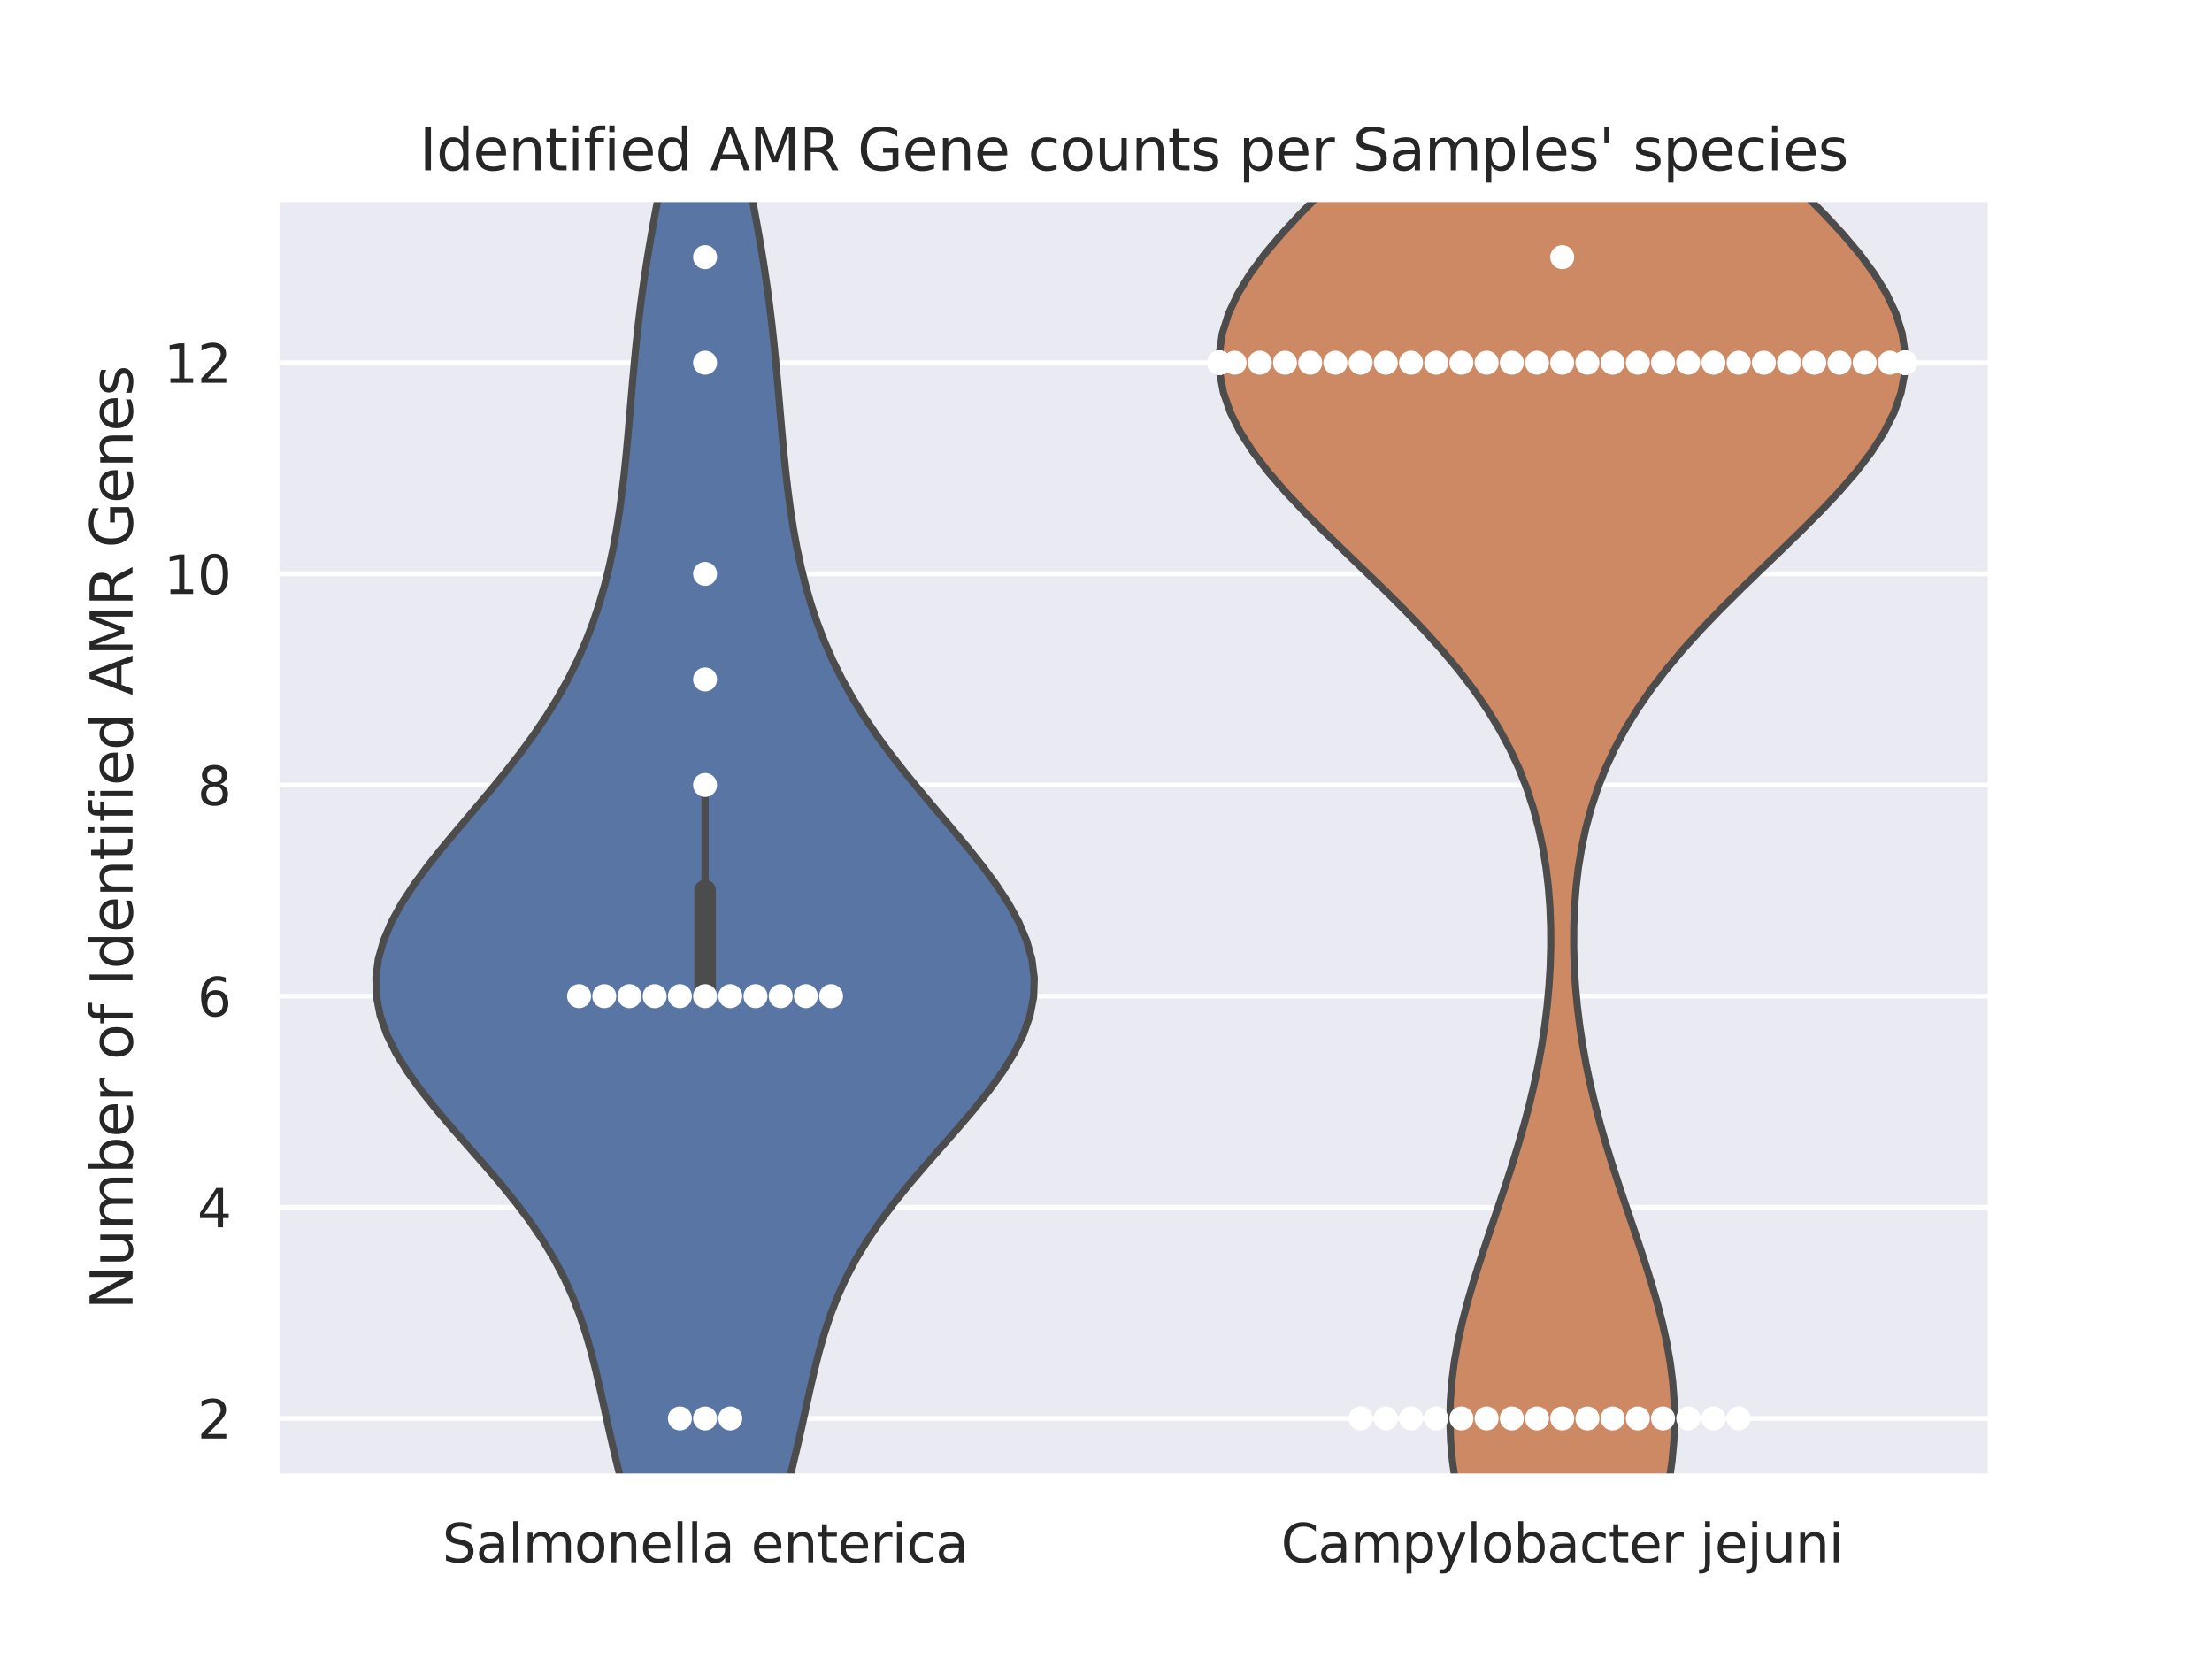 <?xml version="1.0" encoding="utf-8" standalone="no"?>
<!DOCTYPE svg PUBLIC "-//W3C//DTD SVG 1.1//EN"
  "http://www.w3.org/Graphics/SVG/1.1/DTD/svg11.dtd">
<svg xmlns:xlink="http://www.w3.org/1999/xlink" width="460.8pt" height="345.6pt" viewBox="0 0 460.8 345.6" xmlns="http://www.w3.org/2000/svg" version="1.1">
 <defs>
  <style type="text/css">*{stroke-linejoin: round; stroke-linecap: butt}</style>
 </defs>
 <g id="figure_1">
  <g id="patch_1">
   <path d="M 0 345.6 
L 460.8 345.6 
L 460.8 0 
L 0 0 
z
" style="fill: #ffffff"/>
  </g>
  <g id="axes_1">
   <g id="patch_2">
    <path d="M 57.6 307.584 
L 414.72 307.584 
L 414.72 41.472 
L 57.6 41.472 
z
" style="fill: #eaeaf2"/>
   </g>
   <g id="matplotlib.axis_1">
    <g id="xtick_1">
     <g id="text_1">
      <!-- Salmonella enterica -->
      <g style="fill: #262626" transform="translate(92.129 325.442) scale(0.11 -0.11)">
       <defs>
        <path id="DejaVuSans-53" d="M 3425 4513 
L 3425 3897 
Q 3066 4069 2747 4153 
Q 2428 4238 2131 4238 
Q 1616 4238 1336 4038 
Q 1056 3838 1056 3469 
Q 1056 3159 1242 3001 
Q 1428 2844 1947 2747 
L 2328 2669 
Q 3034 2534 3370 2195 
Q 3706 1856 3706 1288 
Q 3706 609 3251 259 
Q 2797 -91 1919 -91 
Q 1588 -91 1214 -16 
Q 841 59 441 206 
L 441 856 
Q 825 641 1194 531 
Q 1563 422 1919 422 
Q 2459 422 2753 634 
Q 3047 847 3047 1241 
Q 3047 1584 2836 1778 
Q 2625 1972 2144 2069 
L 1759 2144 
Q 1053 2284 737 2584 
Q 422 2884 422 3419 
Q 422 4038 858 4394 
Q 1294 4750 2059 4750 
Q 2388 4750 2728 4690 
Q 3069 4631 3425 4513 
z
" transform="scale(0.016)"/>
        <path id="DejaVuSans-61" d="M 2194 1759 
Q 1497 1759 1228 1600 
Q 959 1441 959 1056 
Q 959 750 1161 570 
Q 1363 391 1709 391 
Q 2188 391 2477 730 
Q 2766 1069 2766 1631 
L 2766 1759 
L 2194 1759 
z
M 3341 1997 
L 3341 0 
L 2766 0 
L 2766 531 
Q 2569 213 2275 61 
Q 1981 -91 1556 -91 
Q 1019 -91 701 211 
Q 384 513 384 1019 
Q 384 1609 779 1909 
Q 1175 2209 1959 2209 
L 2766 2209 
L 2766 2266 
Q 2766 2663 2505 2880 
Q 2244 3097 1772 3097 
Q 1472 3097 1187 3025 
Q 903 2953 641 2809 
L 641 3341 
Q 956 3463 1253 3523 
Q 1550 3584 1831 3584 
Q 2591 3584 2966 3190 
Q 3341 2797 3341 1997 
z
" transform="scale(0.016)"/>
        <path id="DejaVuSans-6c" d="M 603 4863 
L 1178 4863 
L 1178 0 
L 603 0 
L 603 4863 
z
" transform="scale(0.016)"/>
        <path id="DejaVuSans-6d" d="M 3328 2828 
Q 3544 3216 3844 3400 
Q 4144 3584 4550 3584 
Q 5097 3584 5394 3201 
Q 5691 2819 5691 2113 
L 5691 0 
L 5113 0 
L 5113 2094 
Q 5113 2597 4934 2840 
Q 4756 3084 4391 3084 
Q 3944 3084 3684 2787 
Q 3425 2491 3425 1978 
L 3425 0 
L 2847 0 
L 2847 2094 
Q 2847 2600 2669 2842 
Q 2491 3084 2119 3084 
Q 1678 3084 1418 2786 
Q 1159 2488 1159 1978 
L 1159 0 
L 581 0 
L 581 3500 
L 1159 3500 
L 1159 2956 
Q 1356 3278 1631 3431 
Q 1906 3584 2284 3584 
Q 2666 3584 2933 3390 
Q 3200 3197 3328 2828 
z
" transform="scale(0.016)"/>
        <path id="DejaVuSans-6f" d="M 1959 3097 
Q 1497 3097 1228 2736 
Q 959 2375 959 1747 
Q 959 1119 1226 758 
Q 1494 397 1959 397 
Q 2419 397 2687 759 
Q 2956 1122 2956 1747 
Q 2956 2369 2687 2733 
Q 2419 3097 1959 3097 
z
M 1959 3584 
Q 2709 3584 3137 3096 
Q 3566 2609 3566 1747 
Q 3566 888 3137 398 
Q 2709 -91 1959 -91 
Q 1206 -91 779 398 
Q 353 888 353 1747 
Q 353 2609 779 3096 
Q 1206 3584 1959 3584 
z
" transform="scale(0.016)"/>
        <path id="DejaVuSans-6e" d="M 3513 2113 
L 3513 0 
L 2938 0 
L 2938 2094 
Q 2938 2591 2744 2837 
Q 2550 3084 2163 3084 
Q 1697 3084 1428 2787 
Q 1159 2491 1159 1978 
L 1159 0 
L 581 0 
L 581 3500 
L 1159 3500 
L 1159 2956 
Q 1366 3272 1645 3428 
Q 1925 3584 2291 3584 
Q 2894 3584 3203 3211 
Q 3513 2838 3513 2113 
z
" transform="scale(0.016)"/>
        <path id="DejaVuSans-65" d="M 3597 1894 
L 3597 1613 
L 953 1613 
Q 991 1019 1311 708 
Q 1631 397 2203 397 
Q 2534 397 2845 478 
Q 3156 559 3463 722 
L 3463 178 
Q 3153 47 2828 -22 
Q 2503 -91 2169 -91 
Q 1331 -91 842 396 
Q 353 884 353 1716 
Q 353 2575 817 3079 
Q 1281 3584 2069 3584 
Q 2775 3584 3186 3129 
Q 3597 2675 3597 1894 
z
M 3022 2063 
Q 3016 2534 2758 2815 
Q 2500 3097 2075 3097 
Q 1594 3097 1305 2825 
Q 1016 2553 972 2059 
L 3022 2063 
z
" transform="scale(0.016)"/>
        <path id="DejaVuSans-20" transform="scale(0.016)"/>
        <path id="DejaVuSans-74" d="M 1172 4494 
L 1172 3500 
L 2356 3500 
L 2356 3053 
L 1172 3053 
L 1172 1153 
Q 1172 725 1289 603 
Q 1406 481 1766 481 
L 2356 481 
L 2356 0 
L 1766 0 
Q 1100 0 847 248 
Q 594 497 594 1153 
L 594 3053 
L 172 3053 
L 172 3500 
L 594 3500 
L 594 4494 
L 1172 4494 
z
" transform="scale(0.016)"/>
        <path id="DejaVuSans-72" d="M 2631 2963 
Q 2534 3019 2420 3045 
Q 2306 3072 2169 3072 
Q 1681 3072 1420 2755 
Q 1159 2438 1159 1844 
L 1159 0 
L 581 0 
L 581 3500 
L 1159 3500 
L 1159 2956 
Q 1341 3275 1631 3429 
Q 1922 3584 2338 3584 
Q 2397 3584 2469 3576 
Q 2541 3569 2628 3553 
L 2631 2963 
z
" transform="scale(0.016)"/>
        <path id="DejaVuSans-69" d="M 603 3500 
L 1178 3500 
L 1178 0 
L 603 0 
L 603 3500 
z
M 603 4863 
L 1178 4863 
L 1178 4134 
L 603 4134 
L 603 4863 
z
" transform="scale(0.016)"/>
        <path id="DejaVuSans-63" d="M 3122 3366 
L 3122 2828 
Q 2878 2963 2633 3030 
Q 2388 3097 2138 3097 
Q 1578 3097 1268 2742 
Q 959 2388 959 1747 
Q 959 1106 1268 751 
Q 1578 397 2138 397 
Q 2388 397 2633 464 
Q 2878 531 3122 666 
L 3122 134 
Q 2881 22 2623 -34 
Q 2366 -91 2075 -91 
Q 1284 -91 818 406 
Q 353 903 353 1747 
Q 353 2603 823 3093 
Q 1294 3584 2113 3584 
Q 2378 3584 2631 3529 
Q 2884 3475 3122 3366 
z
" transform="scale(0.016)"/>
       </defs>
       <use xlink:href="#DejaVuSans-53"/>
       <use xlink:href="#DejaVuSans-61" x="63.477"/>
       <use xlink:href="#DejaVuSans-6c" x="124.756"/>
       <use xlink:href="#DejaVuSans-6d" x="152.539"/>
       <use xlink:href="#DejaVuSans-6f" x="249.951"/>
       <use xlink:href="#DejaVuSans-6e" x="311.133"/>
       <use xlink:href="#DejaVuSans-65" x="374.512"/>
       <use xlink:href="#DejaVuSans-6c" x="436.035"/>
       <use xlink:href="#DejaVuSans-6c" x="463.818"/>
       <use xlink:href="#DejaVuSans-61" x="491.602"/>
       <use xlink:href="#DejaVuSans-20" x="552.881"/>
       <use xlink:href="#DejaVuSans-65" x="584.668"/>
       <use xlink:href="#DejaVuSans-6e" x="646.191"/>
       <use xlink:href="#DejaVuSans-74" x="709.57"/>
       <use xlink:href="#DejaVuSans-65" x="748.779"/>
       <use xlink:href="#DejaVuSans-72" x="810.303"/>
       <use xlink:href="#DejaVuSans-69" x="851.416"/>
       <use xlink:href="#DejaVuSans-63" x="879.199"/>
       <use xlink:href="#DejaVuSans-61" x="934.18"/>
      </g>
     </g>
    </g>
    <g id="xtick_2">
     <g id="text_2">
      <!-- Campylobacter jejuni -->
      <g style="fill: #262626" transform="translate(266.856 325.442) scale(0.11 -0.11)">
       <defs>
        <path id="DejaVuSans-43" d="M 4122 4306 
L 4122 3641 
Q 3803 3938 3442 4084 
Q 3081 4231 2675 4231 
Q 1875 4231 1450 3742 
Q 1025 3253 1025 2328 
Q 1025 1406 1450 917 
Q 1875 428 2675 428 
Q 3081 428 3442 575 
Q 3803 722 4122 1019 
L 4122 359 
Q 3791 134 3420 21 
Q 3050 -91 2638 -91 
Q 1578 -91 968 557 
Q 359 1206 359 2328 
Q 359 3453 968 4101 
Q 1578 4750 2638 4750 
Q 3056 4750 3426 4639 
Q 3797 4528 4122 4306 
z
" transform="scale(0.016)"/>
        <path id="DejaVuSans-70" d="M 1159 525 
L 1159 -1331 
L 581 -1331 
L 581 3500 
L 1159 3500 
L 1159 2969 
Q 1341 3281 1617 3432 
Q 1894 3584 2278 3584 
Q 2916 3584 3314 3078 
Q 3713 2572 3713 1747 
Q 3713 922 3314 415 
Q 2916 -91 2278 -91 
Q 1894 -91 1617 61 
Q 1341 213 1159 525 
z
M 3116 1747 
Q 3116 2381 2855 2742 
Q 2594 3103 2138 3103 
Q 1681 3103 1420 2742 
Q 1159 2381 1159 1747 
Q 1159 1113 1420 752 
Q 1681 391 2138 391 
Q 2594 391 2855 752 
Q 3116 1113 3116 1747 
z
" transform="scale(0.016)"/>
        <path id="DejaVuSans-79" d="M 2059 -325 
Q 1816 -950 1584 -1140 
Q 1353 -1331 966 -1331 
L 506 -1331 
L 506 -850 
L 844 -850 
Q 1081 -850 1212 -737 
Q 1344 -625 1503 -206 
L 1606 56 
L 191 3500 
L 800 3500 
L 1894 763 
L 2988 3500 
L 3597 3500 
L 2059 -325 
z
" transform="scale(0.016)"/>
        <path id="DejaVuSans-62" d="M 3116 1747 
Q 3116 2381 2855 2742 
Q 2594 3103 2138 3103 
Q 1681 3103 1420 2742 
Q 1159 2381 1159 1747 
Q 1159 1113 1420 752 
Q 1681 391 2138 391 
Q 2594 391 2855 752 
Q 3116 1113 3116 1747 
z
M 1159 2969 
Q 1341 3281 1617 3432 
Q 1894 3584 2278 3584 
Q 2916 3584 3314 3078 
Q 3713 2572 3713 1747 
Q 3713 922 3314 415 
Q 2916 -91 2278 -91 
Q 1894 -91 1617 61 
Q 1341 213 1159 525 
L 1159 0 
L 581 0 
L 581 4863 
L 1159 4863 
L 1159 2969 
z
" transform="scale(0.016)"/>
        <path id="DejaVuSans-6a" d="M 603 3500 
L 1178 3500 
L 1178 -63 
Q 1178 -731 923 -1031 
Q 669 -1331 103 -1331 
L -116 -1331 
L -116 -844 
L 38 -844 
Q 366 -844 484 -692 
Q 603 -541 603 -63 
L 603 3500 
z
M 603 4863 
L 1178 4863 
L 1178 4134 
L 603 4134 
L 603 4863 
z
" transform="scale(0.016)"/>
        <path id="DejaVuSans-75" d="M 544 1381 
L 544 3500 
L 1119 3500 
L 1119 1403 
Q 1119 906 1312 657 
Q 1506 409 1894 409 
Q 2359 409 2629 706 
Q 2900 1003 2900 1516 
L 2900 3500 
L 3475 3500 
L 3475 0 
L 2900 0 
L 2900 538 
Q 2691 219 2414 64 
Q 2138 -91 1772 -91 
Q 1169 -91 856 284 
Q 544 659 544 1381 
z
M 1991 3584 
L 1991 3584 
z
" transform="scale(0.016)"/>
       </defs>
       <use xlink:href="#DejaVuSans-43"/>
       <use xlink:href="#DejaVuSans-61" x="69.824"/>
       <use xlink:href="#DejaVuSans-6d" x="131.104"/>
       <use xlink:href="#DejaVuSans-70" x="228.516"/>
       <use xlink:href="#DejaVuSans-79" x="291.992"/>
       <use xlink:href="#DejaVuSans-6c" x="351.172"/>
       <use xlink:href="#DejaVuSans-6f" x="378.955"/>
       <use xlink:href="#DejaVuSans-62" x="440.137"/>
       <use xlink:href="#DejaVuSans-61" x="503.613"/>
       <use xlink:href="#DejaVuSans-63" x="564.893"/>
       <use xlink:href="#DejaVuSans-74" x="619.873"/>
       <use xlink:href="#DejaVuSans-65" x="659.082"/>
       <use xlink:href="#DejaVuSans-72" x="720.605"/>
       <use xlink:href="#DejaVuSans-20" x="761.719"/>
       <use xlink:href="#DejaVuSans-6a" x="793.506"/>
       <use xlink:href="#DejaVuSans-65" x="821.289"/>
       <use xlink:href="#DejaVuSans-6a" x="882.812"/>
       <use xlink:href="#DejaVuSans-75" x="910.596"/>
       <use xlink:href="#DejaVuSans-6e" x="973.975"/>
       <use xlink:href="#DejaVuSans-69" x="1037.354"/>
      </g>
     </g>
    </g>
   </g>
   <g id="matplotlib.axis_2">
    <g id="ytick_1">
     <g id="line2d_1">
      <path d="M 57.6 295.488 
L 414.72 295.488 
" clip-path="url(#p61686d6fb4)" style="fill: none; stroke: #ffffff; stroke-linecap: round"/>
     </g>
     <g id="text_3">
      <!-- 2 -->
      <g style="fill: #262626" transform="translate(41.101 299.667) scale(0.11 -0.11)">
       <defs>
        <path id="DejaVuSans-32" d="M 1228 531 
L 3431 531 
L 3431 0 
L 469 0 
L 469 531 
Q 828 903 1448 1529 
Q 2069 2156 2228 2338 
Q 2531 2678 2651 2914 
Q 2772 3150 2772 3378 
Q 2772 3750 2511 3984 
Q 2250 4219 1831 4219 
Q 1534 4219 1204 4116 
Q 875 4013 500 3803 
L 500 4441 
Q 881 4594 1212 4672 
Q 1544 4750 1819 4750 
Q 2544 4750 2975 4387 
Q 3406 4025 3406 3419 
Q 3406 3131 3298 2873 
Q 3191 2616 2906 2266 
Q 2828 2175 2409 1742 
Q 1991 1309 1228 531 
z
" transform="scale(0.016)"/>
       </defs>
       <use xlink:href="#DejaVuSans-32"/>
      </g>
     </g>
    </g>
    <g id="ytick_2">
     <g id="line2d_2">
      <path d="M 57.6 251.503 
L 414.72 251.503 
" clip-path="url(#p61686d6fb4)" style="fill: none; stroke: #ffffff; stroke-linecap: round"/>
     </g>
     <g id="text_4">
      <!-- 4 -->
      <g style="fill: #262626" transform="translate(41.101 255.682) scale(0.11 -0.11)">
       <defs>
        <path id="DejaVuSans-34" d="M 2419 4116 
L 825 1625 
L 2419 1625 
L 2419 4116 
z
M 2253 4666 
L 3047 4666 
L 3047 1625 
L 3713 1625 
L 3713 1100 
L 3047 1100 
L 3047 0 
L 2419 0 
L 2419 1100 
L 313 1100 
L 313 1709 
L 2253 4666 
z
" transform="scale(0.016)"/>
       </defs>
       <use xlink:href="#DejaVuSans-34"/>
      </g>
     </g>
    </g>
    <g id="ytick_3">
     <g id="line2d_3">
      <path d="M 57.6 207.517 
L 414.72 207.517 
" clip-path="url(#p61686d6fb4)" style="fill: none; stroke: #ffffff; stroke-linecap: round"/>
     </g>
     <g id="text_5">
      <!-- 6 -->
      <g style="fill: #262626" transform="translate(41.101 211.696) scale(0.11 -0.11)">
       <defs>
        <path id="DejaVuSans-36" d="M 2113 2584 
Q 1688 2584 1439 2293 
Q 1191 2003 1191 1497 
Q 1191 994 1439 701 
Q 1688 409 2113 409 
Q 2538 409 2786 701 
Q 3034 994 3034 1497 
Q 3034 2003 2786 2293 
Q 2538 2584 2113 2584 
z
M 3366 4563 
L 3366 3988 
Q 3128 4100 2886 4159 
Q 2644 4219 2406 4219 
Q 1781 4219 1451 3797 
Q 1122 3375 1075 2522 
Q 1259 2794 1537 2939 
Q 1816 3084 2150 3084 
Q 2853 3084 3261 2657 
Q 3669 2231 3669 1497 
Q 3669 778 3244 343 
Q 2819 -91 2113 -91 
Q 1303 -91 875 529 
Q 447 1150 447 2328 
Q 447 3434 972 4092 
Q 1497 4750 2381 4750 
Q 2619 4750 2861 4703 
Q 3103 4656 3366 4563 
z
" transform="scale(0.016)"/>
       </defs>
       <use xlink:href="#DejaVuSans-36"/>
      </g>
     </g>
    </g>
    <g id="ytick_4">
     <g id="line2d_4">
      <path d="M 57.6 163.532 
L 414.72 163.532 
" clip-path="url(#p61686d6fb4)" style="fill: none; stroke: #ffffff; stroke-linecap: round"/>
     </g>
     <g id="text_6">
      <!-- 8 -->
      <g style="fill: #262626" transform="translate(41.101 167.711) scale(0.11 -0.11)">
       <defs>
        <path id="DejaVuSans-38" d="M 2034 2216 
Q 1584 2216 1326 1975 
Q 1069 1734 1069 1313 
Q 1069 891 1326 650 
Q 1584 409 2034 409 
Q 2484 409 2743 651 
Q 3003 894 3003 1313 
Q 3003 1734 2745 1975 
Q 2488 2216 2034 2216 
z
M 1403 2484 
Q 997 2584 770 2862 
Q 544 3141 544 3541 
Q 544 4100 942 4425 
Q 1341 4750 2034 4750 
Q 2731 4750 3128 4425 
Q 3525 4100 3525 3541 
Q 3525 3141 3298 2862 
Q 3072 2584 2669 2484 
Q 3125 2378 3379 2068 
Q 3634 1759 3634 1313 
Q 3634 634 3220 271 
Q 2806 -91 2034 -91 
Q 1263 -91 848 271 
Q 434 634 434 1313 
Q 434 1759 690 2068 
Q 947 2378 1403 2484 
z
M 1172 3481 
Q 1172 3119 1398 2916 
Q 1625 2713 2034 2713 
Q 2441 2713 2670 2916 
Q 2900 3119 2900 3481 
Q 2900 3844 2670 4047 
Q 2441 4250 2034 4250 
Q 1625 4250 1398 4047 
Q 1172 3844 1172 3481 
z
" transform="scale(0.016)"/>
       </defs>
       <use xlink:href="#DejaVuSans-38"/>
      </g>
     </g>
    </g>
    <g id="ytick_5">
     <g id="line2d_5">
      <path d="M 57.6 119.546 
L 414.72 119.546 
" clip-path="url(#p61686d6fb4)" style="fill: none; stroke: #ffffff; stroke-linecap: round"/>
     </g>
     <g id="text_7">
      <!-- 10 -->
      <g style="fill: #262626" transform="translate(34.102 123.725) scale(0.11 -0.11)">
       <defs>
        <path id="DejaVuSans-31" d="M 794 531 
L 1825 531 
L 1825 4091 
L 703 3866 
L 703 4441 
L 1819 4666 
L 2450 4666 
L 2450 531 
L 3481 531 
L 3481 0 
L 794 0 
L 794 531 
z
" transform="scale(0.016)"/>
        <path id="DejaVuSans-30" d="M 2034 4250 
Q 1547 4250 1301 3770 
Q 1056 3291 1056 2328 
Q 1056 1369 1301 889 
Q 1547 409 2034 409 
Q 2525 409 2770 889 
Q 3016 1369 3016 2328 
Q 3016 3291 2770 3770 
Q 2525 4250 2034 4250 
z
M 2034 4750 
Q 2819 4750 3233 4129 
Q 3647 3509 3647 2328 
Q 3647 1150 3233 529 
Q 2819 -91 2034 -91 
Q 1250 -91 836 529 
Q 422 1150 422 2328 
Q 422 3509 836 4129 
Q 1250 4750 2034 4750 
z
" transform="scale(0.016)"/>
       </defs>
       <use xlink:href="#DejaVuSans-31"/>
       <use xlink:href="#DejaVuSans-30" x="63.623"/>
      </g>
     </g>
    </g>
    <g id="ytick_6">
     <g id="line2d_6">
      <path d="M 57.6 75.561 
L 414.72 75.561 
" clip-path="url(#p61686d6fb4)" style="fill: none; stroke: #ffffff; stroke-linecap: round"/>
     </g>
     <g id="text_8">
      <!-- 12 -->
      <g style="fill: #262626" transform="translate(34.102 79.74) scale(0.11 -0.11)">
       <use xlink:href="#DejaVuSans-31"/>
       <use xlink:href="#DejaVuSans-32" x="63.623"/>
      </g>
     </g>
    </g>
    <g id="text_9">
     <!-- Number of Identified AMR Genes -->
     <g style="fill: #262626" transform="translate(27.607 272.826) rotate(-90) scale(0.12 -0.12)">
      <defs>
       <path id="DejaVuSans-4e" d="M 628 4666 
L 1478 4666 
L 3547 763 
L 3547 4666 
L 4159 4666 
L 4159 0 
L 3309 0 
L 1241 3903 
L 1241 0 
L 628 0 
L 628 4666 
z
" transform="scale(0.016)"/>
       <path id="DejaVuSans-66" d="M 2375 4863 
L 2375 4384 
L 1825 4384 
Q 1516 4384 1395 4259 
Q 1275 4134 1275 3809 
L 1275 3500 
L 2222 3500 
L 2222 3053 
L 1275 3053 
L 1275 0 
L 697 0 
L 697 3053 
L 147 3053 
L 147 3500 
L 697 3500 
L 697 3744 
Q 697 4328 969 4595 
Q 1241 4863 1831 4863 
L 2375 4863 
z
" transform="scale(0.016)"/>
       <path id="DejaVuSans-49" d="M 628 4666 
L 1259 4666 
L 1259 0 
L 628 0 
L 628 4666 
z
" transform="scale(0.016)"/>
       <path id="DejaVuSans-64" d="M 2906 2969 
L 2906 4863 
L 3481 4863 
L 3481 0 
L 2906 0 
L 2906 525 
Q 2725 213 2448 61 
Q 2172 -91 1784 -91 
Q 1150 -91 751 415 
Q 353 922 353 1747 
Q 353 2572 751 3078 
Q 1150 3584 1784 3584 
Q 2172 3584 2448 3432 
Q 2725 3281 2906 2969 
z
M 947 1747 
Q 947 1113 1208 752 
Q 1469 391 1925 391 
Q 2381 391 2643 752 
Q 2906 1113 2906 1747 
Q 2906 2381 2643 2742 
Q 2381 3103 1925 3103 
Q 1469 3103 1208 2742 
Q 947 2381 947 1747 
z
" transform="scale(0.016)"/>
       <path id="DejaVuSans-41" d="M 2188 4044 
L 1331 1722 
L 3047 1722 
L 2188 4044 
z
M 1831 4666 
L 2547 4666 
L 4325 0 
L 3669 0 
L 3244 1197 
L 1141 1197 
L 716 0 
L 50 0 
L 1831 4666 
z
" transform="scale(0.016)"/>
       <path id="DejaVuSans-4d" d="M 628 4666 
L 1569 4666 
L 2759 1491 
L 3956 4666 
L 4897 4666 
L 4897 0 
L 4281 0 
L 4281 4097 
L 3078 897 
L 2444 897 
L 1241 4097 
L 1241 0 
L 628 0 
L 628 4666 
z
" transform="scale(0.016)"/>
       <path id="DejaVuSans-52" d="M 2841 2188 
Q 3044 2119 3236 1894 
Q 3428 1669 3622 1275 
L 4263 0 
L 3584 0 
L 2988 1197 
Q 2756 1666 2539 1819 
Q 2322 1972 1947 1972 
L 1259 1972 
L 1259 0 
L 628 0 
L 628 4666 
L 2053 4666 
Q 2853 4666 3247 4331 
Q 3641 3997 3641 3322 
Q 3641 2881 3436 2590 
Q 3231 2300 2841 2188 
z
M 1259 4147 
L 1259 2491 
L 2053 2491 
Q 2509 2491 2742 2702 
Q 2975 2913 2975 3322 
Q 2975 3731 2742 3939 
Q 2509 4147 2053 4147 
L 1259 4147 
z
" transform="scale(0.016)"/>
       <path id="DejaVuSans-47" d="M 3809 666 
L 3809 1919 
L 2778 1919 
L 2778 2438 
L 4434 2438 
L 4434 434 
Q 4069 175 3628 42 
Q 3188 -91 2688 -91 
Q 1594 -91 976 548 
Q 359 1188 359 2328 
Q 359 3472 976 4111 
Q 1594 4750 2688 4750 
Q 3144 4750 3555 4637 
Q 3966 4525 4313 4306 
L 4313 3634 
Q 3963 3931 3569 4081 
Q 3175 4231 2741 4231 
Q 1884 4231 1454 3753 
Q 1025 3275 1025 2328 
Q 1025 1384 1454 906 
Q 1884 428 2741 428 
Q 3075 428 3337 486 
Q 3600 544 3809 666 
z
" transform="scale(0.016)"/>
       <path id="DejaVuSans-73" d="M 2834 3397 
L 2834 2853 
Q 2591 2978 2328 3040 
Q 2066 3103 1784 3103 
Q 1356 3103 1142 2972 
Q 928 2841 928 2578 
Q 928 2378 1081 2264 
Q 1234 2150 1697 2047 
L 1894 2003 
Q 2506 1872 2764 1633 
Q 3022 1394 3022 966 
Q 3022 478 2636 193 
Q 2250 -91 1575 -91 
Q 1294 -91 989 -36 
Q 684 19 347 128 
L 347 722 
Q 666 556 975 473 
Q 1284 391 1588 391 
Q 1994 391 2212 530 
Q 2431 669 2431 922 
Q 2431 1156 2273 1281 
Q 2116 1406 1581 1522 
L 1381 1569 
Q 847 1681 609 1914 
Q 372 2147 372 2553 
Q 372 3047 722 3315 
Q 1072 3584 1716 3584 
Q 2034 3584 2315 3537 
Q 2597 3491 2834 3397 
z
" transform="scale(0.016)"/>
      </defs>
      <use xlink:href="#DejaVuSans-4e"/>
      <use xlink:href="#DejaVuSans-75" x="74.805"/>
      <use xlink:href="#DejaVuSans-6d" x="138.184"/>
      <use xlink:href="#DejaVuSans-62" x="235.596"/>
      <use xlink:href="#DejaVuSans-65" x="299.072"/>
      <use xlink:href="#DejaVuSans-72" x="360.596"/>
      <use xlink:href="#DejaVuSans-20" x="401.709"/>
      <use xlink:href="#DejaVuSans-6f" x="433.496"/>
      <use xlink:href="#DejaVuSans-66" x="494.678"/>
      <use xlink:href="#DejaVuSans-20" x="529.883"/>
      <use xlink:href="#DejaVuSans-49" x="561.67"/>
      <use xlink:href="#DejaVuSans-64" x="591.162"/>
      <use xlink:href="#DejaVuSans-65" x="654.639"/>
      <use xlink:href="#DejaVuSans-6e" x="716.162"/>
      <use xlink:href="#DejaVuSans-74" x="779.541"/>
      <use xlink:href="#DejaVuSans-69" x="818.75"/>
      <use xlink:href="#DejaVuSans-66" x="846.533"/>
      <use xlink:href="#DejaVuSans-69" x="881.738"/>
      <use xlink:href="#DejaVuSans-65" x="909.521"/>
      <use xlink:href="#DejaVuSans-64" x="971.045"/>
      <use xlink:href="#DejaVuSans-20" x="1034.521"/>
      <use xlink:href="#DejaVuSans-41" x="1066.309"/>
      <use xlink:href="#DejaVuSans-4d" x="1134.717"/>
      <use xlink:href="#DejaVuSans-52" x="1220.996"/>
      <use xlink:href="#DejaVuSans-20" x="1290.479"/>
      <use xlink:href="#DejaVuSans-47" x="1322.266"/>
      <use xlink:href="#DejaVuSans-65" x="1399.756"/>
      <use xlink:href="#DejaVuSans-6e" x="1461.279"/>
      <use xlink:href="#DejaVuSans-65" x="1524.658"/>
      <use xlink:href="#DejaVuSans-73" x="1586.182"/>
     </g>
    </g>
   </g>
   <g id="PolyCollection_1">
    <path d="M 149.226 367.517 
L 144.534 367.517 
L 143.983 363.618 
L 143.343 359.72 
L 142.612 355.821 
L 141.788 351.922 
L 140.875 348.023 
L 139.878 344.124 
L 138.806 340.226 
L 137.673 336.327 
L 136.496 332.428 
L 135.292 328.529 
L 134.082 324.631 
L 132.886 320.732 
L 131.724 316.833 
L 130.61 312.934 
L 129.556 309.036 
L 128.567 305.137 
L 127.637 301.238 
L 126.756 297.339 
L 125.903 293.44 
L 125.046 289.542 
L 124.149 285.643 
L 123.168 281.744 
L 122.055 277.845 
L 120.764 273.947 
L 119.25 270.048 
L 117.476 266.149 
L 115.415 262.25 
L 113.056 258.352 
L 110.401 254.453 
L 107.474 250.554 
L 104.316 246.655 
L 100.988 242.756 
L 97.568 238.858 
L 94.145 234.959 
L 90.821 231.06 
L 87.701 227.161 
L 84.888 223.263 
L 82.48 219.364 
L 80.56 215.465 
L 79.197 211.566 
L 78.437 207.668 
L 78.304 203.769 
L 78.797 199.87 
L 79.891 195.971 
L 81.542 192.072 
L 83.683 188.174 
L 86.238 184.275 
L 89.117 180.376 
L 92.23 176.477 
L 95.483 172.579 
L 98.791 168.68 
L 102.075 164.781 
L 105.267 160.882 
L 108.312 156.984 
L 111.17 153.085 
L 113.811 149.186 
L 116.219 145.287 
L 118.39 141.388 
L 120.324 137.49 
L 122.033 133.591 
L 123.529 129.692 
L 124.831 125.793 
L 125.956 121.895 
L 126.925 117.996 
L 127.755 114.097 
L 128.465 110.198 
L 129.074 106.3 
L 129.596 102.401 
L 130.05 98.502 
L 130.451 94.603 
L 130.813 90.704 
L 131.153 86.806 
L 131.486 82.907 
L 131.824 79.008 
L 132.181 75.109 
L 132.568 71.211 
L 132.994 67.312 
L 133.467 63.413 
L 133.991 59.514 
L 134.567 55.616 
L 135.195 51.717 
L 135.869 47.818 
L 136.583 43.919 
L 137.329 40.02 
L 138.095 36.122 
L 138.871 32.223 
L 139.646 28.324 
L 140.406 24.425 
L 141.143 20.527 
L 141.845 16.628 
L 142.505 12.729 
L 143.118 8.83 
L 143.677 4.932 
L 144.182 1.033 
L 144.631 -2.866 
L 145.025 -6.765 
L 145.366 -10.664 
L 145.658 -14.562 
L 145.904 -18.461 
L 147.856 -18.461 
L 147.856 -18.461 
L 148.102 -14.562 
L 148.394 -10.664 
L 148.735 -6.765 
L 149.129 -2.866 
L 149.578 1.033 
L 150.083 4.932 
L 150.642 8.83 
L 151.255 12.729 
L 151.915 16.628 
L 152.617 20.527 
L 153.354 24.425 
L 154.114 28.324 
L 154.889 32.223 
L 155.665 36.122 
L 156.431 40.02 
L 157.177 43.919 
L 157.891 47.818 
L 158.565 51.717 
L 159.193 55.616 
L 159.769 59.514 
L 160.293 63.413 
L 160.766 67.312 
L 161.192 71.211 
L 161.579 75.109 
L 161.936 79.008 
L 162.274 82.907 
L 162.607 86.806 
L 162.947 90.704 
L 163.309 94.603 
L 163.71 98.502 
L 164.164 102.401 
L 164.686 106.3 
L 165.295 110.198 
L 166.005 114.097 
L 166.835 117.996 
L 167.804 121.895 
L 168.929 125.793 
L 170.231 129.692 
L 171.727 133.591 
L 173.436 137.49 
L 175.37 141.388 
L 177.541 145.287 
L 179.949 149.186 
L 182.59 153.085 
L 185.448 156.984 
L 188.493 160.882 
L 191.685 164.781 
L 194.969 168.68 
L 198.277 172.579 
L 201.53 176.477 
L 204.643 180.376 
L 207.522 184.275 
L 210.077 188.174 
L 212.218 192.072 
L 213.869 195.971 
L 214.963 199.87 
L 215.456 203.769 
L 215.323 207.668 
L 214.563 211.566 
L 213.2 215.465 
L 211.28 219.364 
L 208.872 223.263 
L 206.059 227.161 
L 202.939 231.06 
L 199.615 234.959 
L 196.192 238.858 
L 192.772 242.756 
L 189.444 246.655 
L 186.286 250.554 
L 183.359 254.453 
L 180.704 258.352 
L 178.345 262.25 
L 176.284 266.149 
L 174.51 270.048 
L 172.996 273.947 
L 171.705 277.845 
L 170.592 281.744 
L 169.611 285.643 
L 168.714 289.542 
L 167.857 293.44 
L 167.004 297.339 
L 166.123 301.238 
L 165.193 305.137 
L 164.204 309.036 
L 163.15 312.934 
L 162.036 316.833 
L 160.874 320.732 
L 159.678 324.631 
L 158.468 328.529 
L 157.264 332.428 
L 156.087 336.327 
L 154.954 340.226 
L 153.882 344.124 
L 152.885 348.023 
L 151.972 351.922 
L 151.148 355.821 
L 150.417 359.72 
L 149.777 363.618 
L 149.226 367.517 
z
" clip-path="url(#p61686d6fb4)" style="fill: #5875a4; stroke: #4c4c4c; stroke-width: 1.5"/>
   </g>
   <g id="PolyCollection_2">
    <path d="M 328.607 378.549 
L 322.273 378.549 
L 321.597 374.428 
L 320.822 370.306 
L 319.945 366.184 
L 318.965 362.063 
L 317.886 357.941 
L 316.713 353.819 
L 315.457 349.698 
L 314.132 345.576 
L 312.757 341.455 
L 311.354 337.333 
L 309.949 333.211 
L 308.571 329.09 
L 307.25 324.968 
L 306.019 320.846 
L 304.907 316.725 
L 303.944 312.603 
L 303.156 308.481 
L 302.567 304.36 
L 302.191 300.238 
L 302.041 296.116 
L 302.121 291.995 
L 302.429 287.873 
L 302.955 283.752 
L 303.684 279.63 
L 304.595 275.508 
L 305.664 271.387 
L 306.862 267.265 
L 308.158 263.143 
L 309.52 259.022 
L 310.918 254.9 
L 312.321 250.778 
L 313.703 246.657 
L 315.038 242.535 
L 316.306 238.413 
L 317.49 234.292 
L 318.577 230.17 
L 319.557 226.049 
L 320.424 221.927 
L 321.171 217.805 
L 321.798 213.684 
L 322.301 209.562 
L 322.68 205.44 
L 322.931 201.319 
L 323.051 197.197 
L 323.034 193.075 
L 322.872 188.954 
L 322.554 184.832 
L 322.066 180.71 
L 321.391 176.589 
L 320.511 172.467 
L 319.404 168.346 
L 318.051 164.224 
L 316.429 160.102 
L 314.519 155.981 
L 312.306 151.859 
L 309.78 147.737 
L 306.937 143.616 
L 303.781 139.494 
L 300.329 135.372 
L 296.607 131.251 
L 292.653 127.129 
L 288.52 123.007 
L 284.271 118.886 
L 279.98 114.764 
L 275.732 110.643 
L 271.618 106.521 
L 267.733 102.399 
L 264.171 98.278 
L 261.025 94.156 
L 258.378 90.034 
L 256.304 85.913 
L 254.861 81.791 
L 254.091 77.669 
L 254.016 73.548 
L 254.638 69.426 
L 255.939 65.304 
L 257.882 61.183 
L 260.409 57.061 
L 263.452 52.94 
L 266.928 48.818 
L 270.747 44.696 
L 274.814 40.575 
L 279.035 36.453 
L 283.317 32.331 
L 287.575 28.21 
L 291.734 24.088 
L 295.728 19.966 
L 299.502 15.845 
L 303.017 11.723 
L 306.243 7.601 
L 309.165 3.48 
L 311.776 -0.642 
L 314.078 -4.763 
L 316.085 -8.885 
L 317.811 -13.007 
L 319.279 -17.128 
L 320.513 -21.25 
L 321.537 -25.372 
L 322.378 -29.493 
L 328.502 -29.493 
L 328.502 -29.493 
L 329.343 -25.372 
L 330.367 -21.25 
L 331.601 -17.128 
L 333.069 -13.007 
L 334.795 -8.885 
L 336.802 -4.763 
L 339.104 -0.642 
L 341.715 3.48 
L 344.637 7.601 
L 347.863 11.723 
L 351.378 15.845 
L 355.152 19.966 
L 359.146 24.088 
L 363.305 28.21 
L 367.563 32.331 
L 371.845 36.453 
L 376.066 40.575 
L 380.133 44.696 
L 383.952 48.818 
L 387.428 52.94 
L 390.471 57.061 
L 392.998 61.183 
L 394.941 65.304 
L 396.242 69.426 
L 396.864 73.548 
L 396.789 77.669 
L 396.019 81.791 
L 394.576 85.913 
L 392.502 90.034 
L 389.855 94.156 
L 386.709 98.278 
L 383.147 102.399 
L 379.262 106.521 
L 375.148 110.643 
L 370.9 114.764 
L 366.609 118.886 
L 362.36 123.007 
L 358.227 127.129 
L 354.273 131.251 
L 350.551 135.372 
L 347.099 139.494 
L 343.943 143.616 
L 341.1 147.737 
L 338.574 151.859 
L 336.361 155.981 
L 334.451 160.102 
L 332.829 164.224 
L 331.476 168.346 
L 330.369 172.467 
L 329.489 176.589 
L 328.814 180.71 
L 328.326 184.832 
L 328.008 188.954 
L 327.846 193.075 
L 327.829 197.197 
L 327.949 201.319 
L 328.2 205.44 
L 328.579 209.562 
L 329.082 213.684 
L 329.709 217.805 
L 330.456 221.927 
L 331.323 226.049 
L 332.303 230.17 
L 333.39 234.292 
L 334.574 238.413 
L 335.842 242.535 
L 337.177 246.657 
L 338.559 250.778 
L 339.962 254.9 
L 341.36 259.022 
L 342.722 263.143 
L 344.018 267.265 
L 345.216 271.387 
L 346.285 275.508 
L 347.196 279.63 
L 347.925 283.752 
L 348.451 287.873 
L 348.759 291.995 
L 348.839 296.116 
L 348.689 300.238 
L 348.313 304.36 
L 347.724 308.481 
L 346.936 312.603 
L 345.973 316.725 
L 344.861 320.846 
L 343.63 324.968 
L 342.309 329.09 
L 340.931 333.211 
L 339.526 337.333 
L 338.123 341.455 
L 336.748 345.576 
L 335.423 349.698 
L 334.167 353.819 
L 332.994 357.941 
L 331.915 362.063 
L 330.935 366.184 
L 330.058 370.306 
L 329.283 374.428 
L 328.607 378.549 
z
" clip-path="url(#p61686d6fb4)" style="fill: #cc8963; stroke: #4c4c4c; stroke-width: 1.5"/>
   </g>
   <g id="line2d_7">
    <path d="M 146.88 207.517 
L 146.88 163.532 
" clip-path="url(#p61686d6fb4)" style="fill: none; stroke: #4c4c4c; stroke-width: 1.5; stroke-linecap: round"/>
   </g>
   <g id="line2d_8">
    <path d="M 146.88 207.517 
L 146.88 185.524 
" clip-path="url(#p61686d6fb4)" style="fill: none; stroke: #4c4c4c; stroke-width: 4.5; stroke-linecap: round"/>
   </g>
   <g id="line2d_9">
    <path d="M 325.44 75.561 
L 325.44 75.561 
" clip-path="url(#p61686d6fb4)" style="fill: none; stroke: #4c4c4c; stroke-width: 1.5; stroke-linecap: round"/>
   </g>
   <g id="line2d_10">
    <path d="M 325.44 75.561 
L 325.44 75.561 
" clip-path="url(#p61686d6fb4)" style="fill: none; stroke: #4c4c4c; stroke-width: 4.5; stroke-linecap: round"/>
   </g>
   <g id="patch_3">
    <path d="M 57.6 307.584 
L 57.6 41.472 
" style="fill: none; stroke: #ffffff; stroke-width: 1.25; stroke-linejoin: miter; stroke-linecap: square"/>
   </g>
   <g id="patch_4">
    <path d="M 414.72 307.584 
L 414.72 41.472 
" style="fill: none; stroke: #ffffff; stroke-width: 1.25; stroke-linejoin: miter; stroke-linecap: square"/>
   </g>
   <g id="patch_5">
    <path d="M 57.6 307.584 
L 414.72 307.584 
" style="fill: none; stroke: #ffffff; stroke-width: 1.25; stroke-linejoin: miter; stroke-linecap: square"/>
   </g>
   <g id="patch_6">
    <path d="M 57.6 41.472 
L 414.72 41.472 
" style="fill: none; stroke: #ffffff; stroke-width: 1.25; stroke-linejoin: miter; stroke-linecap: square"/>
   </g>
   <g id="PathCollection_1">
    <defs>
     <path id="me14393c3d4" d="M 0 1.5 
C 0.398 1.5 0.779 1.342 1.061 1.061 
C 1.342 0.779 1.5 0.398 1.5 0 
C 1.5 -0.398 1.342 -0.779 1.061 -1.061 
C 0.779 -1.342 0.398 -1.5 0 -1.5 
C -0.398 -1.5 -0.779 -1.342 -1.061 -1.061 
C -1.342 -0.779 -1.5 -0.398 -1.5 0 
C -1.5 0.398 -1.342 0.779 -1.061 1.061 
C -0.779 1.342 -0.398 1.5 0 1.5 
z
" style="stroke: #4c4c4c"/>
    </defs>
    <g clip-path="url(#p61686d6fb4)">
     <use xlink:href="#me14393c3d4" x="146.88" y="207.517" style="fill: #ffffff; stroke: #4c4c4c"/>
    </g>
   </g>
   <g id="PathCollection_2">
    <g clip-path="url(#p61686d6fb4)">
     <use xlink:href="#me14393c3d4" x="325.44" y="75.561" style="fill: #ffffff; stroke: #4c4c4c"/>
    </g>
   </g>
   <g id="PathCollection_3">
    <defs>
     <path id="mb01bc0f4a7" d="M 0 2.5 
C 0.663 2.5 1.299 2.237 1.768 1.768 
C 2.237 1.299 2.5 0.663 2.5 0 
C 2.5 -0.663 2.237 -1.299 1.768 -1.768 
C 1.299 -2.237 0.663 -2.5 0 -2.5 
C -0.663 -2.5 -1.299 -2.237 -1.768 -1.768 
C -2.237 -1.299 -2.5 -0.663 -2.5 0 
C -2.5 0.663 -2.237 1.299 -1.768 1.768 
C -1.299 2.237 -0.663 2.5 0 2.5 
z
"/>
    </defs>
    <g clip-path="url(#p61686d6fb4)">
     <use xlink:href="#mb01bc0f4a7" x="131.13" y="207.517" style="fill: #ffffff"/>
     <use xlink:href="#mb01bc0f4a7" x="146.88" y="163.532" style="fill: #ffffff"/>
     <use xlink:href="#mb01bc0f4a7" x="146.88" y="75.561" style="fill: #ffffff"/>
     <use xlink:href="#mb01bc0f4a7" x="146.88" y="53.568" style="fill: #ffffff"/>
     <use xlink:href="#mb01bc0f4a7" x="120.63" y="207.517" style="fill: #ffffff"/>
     <use xlink:href="#mb01bc0f4a7" x="167.88" y="207.517" style="fill: #ffffff"/>
     <use xlink:href="#mb01bc0f4a7" x="125.88" y="207.517" style="fill: #ffffff"/>
     <use xlink:href="#mb01bc0f4a7" x="162.63" y="207.517" style="fill: #ffffff"/>
     <use xlink:href="#mb01bc0f4a7" x="146.88" y="141.539" style="fill: #ffffff"/>
     <use xlink:href="#mb01bc0f4a7" x="173.13" y="207.517" style="fill: #ffffff"/>
     <use xlink:href="#mb01bc0f4a7" x="146.88" y="119.546" style="fill: #ffffff"/>
     <use xlink:href="#mb01bc0f4a7" x="157.38" y="207.517" style="fill: #ffffff"/>
     <use xlink:href="#mb01bc0f4a7" x="136.38" y="207.517" style="fill: #ffffff"/>
     <use xlink:href="#mb01bc0f4a7" x="152.13" y="207.517" style="fill: #ffffff"/>
     <use xlink:href="#mb01bc0f4a7" x="141.63" y="207.517" style="fill: #ffffff"/>
     <use xlink:href="#mb01bc0f4a7" x="146.88" y="207.517" style="fill: #ffffff"/>
     <use xlink:href="#mb01bc0f4a7" x="141.63" y="295.488" style="fill: #ffffff"/>
     <use xlink:href="#mb01bc0f4a7" x="152.13" y="295.488" style="fill: #ffffff"/>
     <use xlink:href="#mb01bc0f4a7" x="146.88" y="295.488" style="fill: #ffffff"/>
    </g>
   </g>
   <g id="PathCollection_4">
    <g clip-path="url(#p61686d6fb4)">
     <use xlink:href="#mb01bc0f4a7" x="283.44" y="75.561" style="fill: #ffffff"/>
     <use xlink:href="#mb01bc0f4a7" x="278.19" y="75.561" style="fill: #ffffff"/>
     <use xlink:href="#mb01bc0f4a7" x="372.69" y="75.561" style="fill: #ffffff"/>
     <use xlink:href="#mb01bc0f4a7" x="272.94" y="75.561" style="fill: #ffffff"/>
     <use xlink:href="#mb01bc0f4a7" x="377.94" y="75.561" style="fill: #ffffff"/>
     <use xlink:href="#mb01bc0f4a7" x="267.69" y="75.561" style="fill: #ffffff"/>
     <use xlink:href="#mb01bc0f4a7" x="383.19" y="75.561" style="fill: #ffffff"/>
     <use xlink:href="#mb01bc0f4a7" x="262.44" y="75.561" style="fill: #ffffff"/>
     <use xlink:href="#mb01bc0f4a7" x="388.44" y="75.561" style="fill: #ffffff"/>
     <use xlink:href="#mb01bc0f4a7" x="257.19" y="75.561" style="fill: #ffffff"/>
     <use xlink:href="#mb01bc0f4a7" x="393.69" y="75.561" style="fill: #ffffff"/>
     <use xlink:href="#mb01bc0f4a7" x="254.016" y="75.561" style="fill: #ffffff"/>
     <use xlink:href="#mb01bc0f4a7" x="396.864" y="75.561" style="fill: #ffffff"/>
     <use xlink:href="#mb01bc0f4a7" x="254.016" y="75.561" style="fill: #ffffff"/>
     <use xlink:href="#mb01bc0f4a7" x="396.864" y="75.561" style="fill: #ffffff"/>
     <use xlink:href="#mb01bc0f4a7" x="396.864" y="75.561" style="fill: #ffffff"/>
     <use xlink:href="#mb01bc0f4a7" x="396.864" y="75.561" style="fill: #ffffff"/>
     <use xlink:href="#mb01bc0f4a7" x="254.016" y="75.561" style="fill: #ffffff"/>
     <use xlink:href="#mb01bc0f4a7" x="396.864" y="75.561" style="fill: #ffffff"/>
     <use xlink:href="#mb01bc0f4a7" x="254.016" y="75.561" style="fill: #ffffff"/>
     <use xlink:href="#mb01bc0f4a7" x="396.864" y="75.561" style="fill: #ffffff"/>
     <use xlink:href="#mb01bc0f4a7" x="254.016" y="75.561" style="fill: #ffffff"/>
     <use xlink:href="#mb01bc0f4a7" x="396.864" y="75.561" style="fill: #ffffff"/>
     <use xlink:href="#mb01bc0f4a7" x="254.016" y="75.561" style="fill: #ffffff"/>
     <use xlink:href="#mb01bc0f4a7" x="396.864" y="75.561" style="fill: #ffffff"/>
     <use xlink:href="#mb01bc0f4a7" x="254.016" y="75.561" style="fill: #ffffff"/>
     <use xlink:href="#mb01bc0f4a7" x="396.864" y="75.561" style="fill: #ffffff"/>
     <use xlink:href="#mb01bc0f4a7" x="254.016" y="75.561" style="fill: #ffffff"/>
     <use xlink:href="#mb01bc0f4a7" x="396.864" y="75.561" style="fill: #ffffff"/>
     <use xlink:href="#mb01bc0f4a7" x="254.016" y="75.561" style="fill: #ffffff"/>
     <use xlink:href="#mb01bc0f4a7" x="367.44" y="75.561" style="fill: #ffffff"/>
     <use xlink:href="#mb01bc0f4a7" x="254.016" y="75.561" style="fill: #ffffff"/>
     <use xlink:href="#mb01bc0f4a7" x="254.016" y="75.561" style="fill: #ffffff"/>
     <use xlink:href="#mb01bc0f4a7" x="356.94" y="75.561" style="fill: #ffffff"/>
     <use xlink:href="#mb01bc0f4a7" x="325.44" y="75.561" style="fill: #ffffff"/>
     <use xlink:href="#mb01bc0f4a7" x="320.19" y="75.561" style="fill: #ffffff"/>
     <use xlink:href="#mb01bc0f4a7" x="330.69" y="75.561" style="fill: #ffffff"/>
     <use xlink:href="#mb01bc0f4a7" x="314.94" y="75.561" style="fill: #ffffff"/>
     <use xlink:href="#mb01bc0f4a7" x="335.94" y="75.561" style="fill: #ffffff"/>
     <use xlink:href="#mb01bc0f4a7" x="309.69" y="75.561" style="fill: #ffffff"/>
     <use xlink:href="#mb01bc0f4a7" x="288.69" y="75.561" style="fill: #ffffff"/>
     <use xlink:href="#mb01bc0f4a7" x="304.44" y="75.561" style="fill: #ffffff"/>
     <use xlink:href="#mb01bc0f4a7" x="325.44" y="53.568" style="fill: #ffffff"/>
     <use xlink:href="#mb01bc0f4a7" x="346.44" y="75.561" style="fill: #ffffff"/>
     <use xlink:href="#mb01bc0f4a7" x="341.19" y="75.561" style="fill: #ffffff"/>
     <use xlink:href="#mb01bc0f4a7" x="299.19" y="75.561" style="fill: #ffffff"/>
     <use xlink:href="#mb01bc0f4a7" x="351.69" y="75.561" style="fill: #ffffff"/>
     <use xlink:href="#mb01bc0f4a7" x="293.94" y="75.561" style="fill: #ffffff"/>
     <use xlink:href="#mb01bc0f4a7" x="362.19" y="75.561" style="fill: #ffffff"/>
     <use xlink:href="#mb01bc0f4a7" x="320.19" y="295.488" style="fill: #ffffff"/>
     <use xlink:href="#mb01bc0f4a7" x="330.69" y="295.488" style="fill: #ffffff"/>
     <use xlink:href="#mb01bc0f4a7" x="314.94" y="295.488" style="fill: #ffffff"/>
     <use xlink:href="#mb01bc0f4a7" x="335.94" y="295.488" style="fill: #ffffff"/>
     <use xlink:href="#mb01bc0f4a7" x="309.69" y="295.488" style="fill: #ffffff"/>
     <use xlink:href="#mb01bc0f4a7" x="341.19" y="295.488" style="fill: #ffffff"/>
     <use xlink:href="#mb01bc0f4a7" x="304.44" y="295.488" style="fill: #ffffff"/>
     <use xlink:href="#mb01bc0f4a7" x="283.44" y="295.488" style="fill: #ffffff"/>
     <use xlink:href="#mb01bc0f4a7" x="299.19" y="295.488" style="fill: #ffffff"/>
     <use xlink:href="#mb01bc0f4a7" x="351.69" y="295.488" style="fill: #ffffff"/>
     <use xlink:href="#mb01bc0f4a7" x="293.94" y="295.488" style="fill: #ffffff"/>
     <use xlink:href="#mb01bc0f4a7" x="356.94" y="295.488" style="fill: #ffffff"/>
     <use xlink:href="#mb01bc0f4a7" x="288.69" y="295.488" style="fill: #ffffff"/>
     <use xlink:href="#mb01bc0f4a7" x="362.19" y="295.488" style="fill: #ffffff"/>
     <use xlink:href="#mb01bc0f4a7" x="346.44" y="295.488" style="fill: #ffffff"/>
     <use xlink:href="#mb01bc0f4a7" x="325.44" y="295.488" style="fill: #ffffff"/>
    </g>
   </g>
   <g id="text_10">
    <!-- Identified AMR Gene counts per Samples' species -->
    <g style="fill: #262626" transform="translate(87.357 35.472) scale(0.12 -0.12)">
     <defs>
      <path id="DejaVuSans-27" d="M 1147 4666 
L 1147 2931 
L 616 2931 
L 616 4666 
L 1147 4666 
z
" transform="scale(0.016)"/>
     </defs>
     <use xlink:href="#DejaVuSans-49"/>
     <use xlink:href="#DejaVuSans-64" x="29.492"/>
     <use xlink:href="#DejaVuSans-65" x="92.969"/>
     <use xlink:href="#DejaVuSans-6e" x="154.492"/>
     <use xlink:href="#DejaVuSans-74" x="217.871"/>
     <use xlink:href="#DejaVuSans-69" x="257.08"/>
     <use xlink:href="#DejaVuSans-66" x="284.863"/>
     <use xlink:href="#DejaVuSans-69" x="320.068"/>
     <use xlink:href="#DejaVuSans-65" x="347.852"/>
     <use xlink:href="#DejaVuSans-64" x="409.375"/>
     <use xlink:href="#DejaVuSans-20" x="472.852"/>
     <use xlink:href="#DejaVuSans-41" x="504.639"/>
     <use xlink:href="#DejaVuSans-4d" x="573.047"/>
     <use xlink:href="#DejaVuSans-52" x="659.326"/>
     <use xlink:href="#DejaVuSans-20" x="728.809"/>
     <use xlink:href="#DejaVuSans-47" x="760.596"/>
     <use xlink:href="#DejaVuSans-65" x="838.086"/>
     <use xlink:href="#DejaVuSans-6e" x="899.609"/>
     <use xlink:href="#DejaVuSans-65" x="962.988"/>
     <use xlink:href="#DejaVuSans-20" x="1024.512"/>
     <use xlink:href="#DejaVuSans-63" x="1056.299"/>
     <use xlink:href="#DejaVuSans-6f" x="1111.279"/>
     <use xlink:href="#DejaVuSans-75" x="1172.461"/>
     <use xlink:href="#DejaVuSans-6e" x="1235.84"/>
     <use xlink:href="#DejaVuSans-74" x="1299.219"/>
     <use xlink:href="#DejaVuSans-73" x="1338.428"/>
     <use xlink:href="#DejaVuSans-20" x="1390.527"/>
     <use xlink:href="#DejaVuSans-70" x="1422.314"/>
     <use xlink:href="#DejaVuSans-65" x="1485.791"/>
     <use xlink:href="#DejaVuSans-72" x="1547.314"/>
     <use xlink:href="#DejaVuSans-20" x="1588.428"/>
     <use xlink:href="#DejaVuSans-53" x="1620.215"/>
     <use xlink:href="#DejaVuSans-61" x="1683.691"/>
     <use xlink:href="#DejaVuSans-6d" x="1744.971"/>
     <use xlink:href="#DejaVuSans-70" x="1842.383"/>
     <use xlink:href="#DejaVuSans-6c" x="1905.859"/>
     <use xlink:href="#DejaVuSans-65" x="1933.643"/>
     <use xlink:href="#DejaVuSans-73" x="1995.166"/>
     <use xlink:href="#DejaVuSans-27" x="2047.266"/>
     <use xlink:href="#DejaVuSans-20" x="2074.756"/>
     <use xlink:href="#DejaVuSans-73" x="2106.543"/>
     <use xlink:href="#DejaVuSans-70" x="2158.643"/>
     <use xlink:href="#DejaVuSans-65" x="2222.119"/>
     <use xlink:href="#DejaVuSans-63" x="2283.643"/>
     <use xlink:href="#DejaVuSans-69" x="2338.623"/>
     <use xlink:href="#DejaVuSans-65" x="2366.406"/>
     <use xlink:href="#DejaVuSans-73" x="2427.93"/>
    </g>
   </g>
  </g>
 </g>
 <defs>
  <clipPath id="p61686d6fb4">
   <rect x="57.6" y="41.472" width="357.12" height="266.112"/>
  </clipPath>
 </defs>
</svg>
